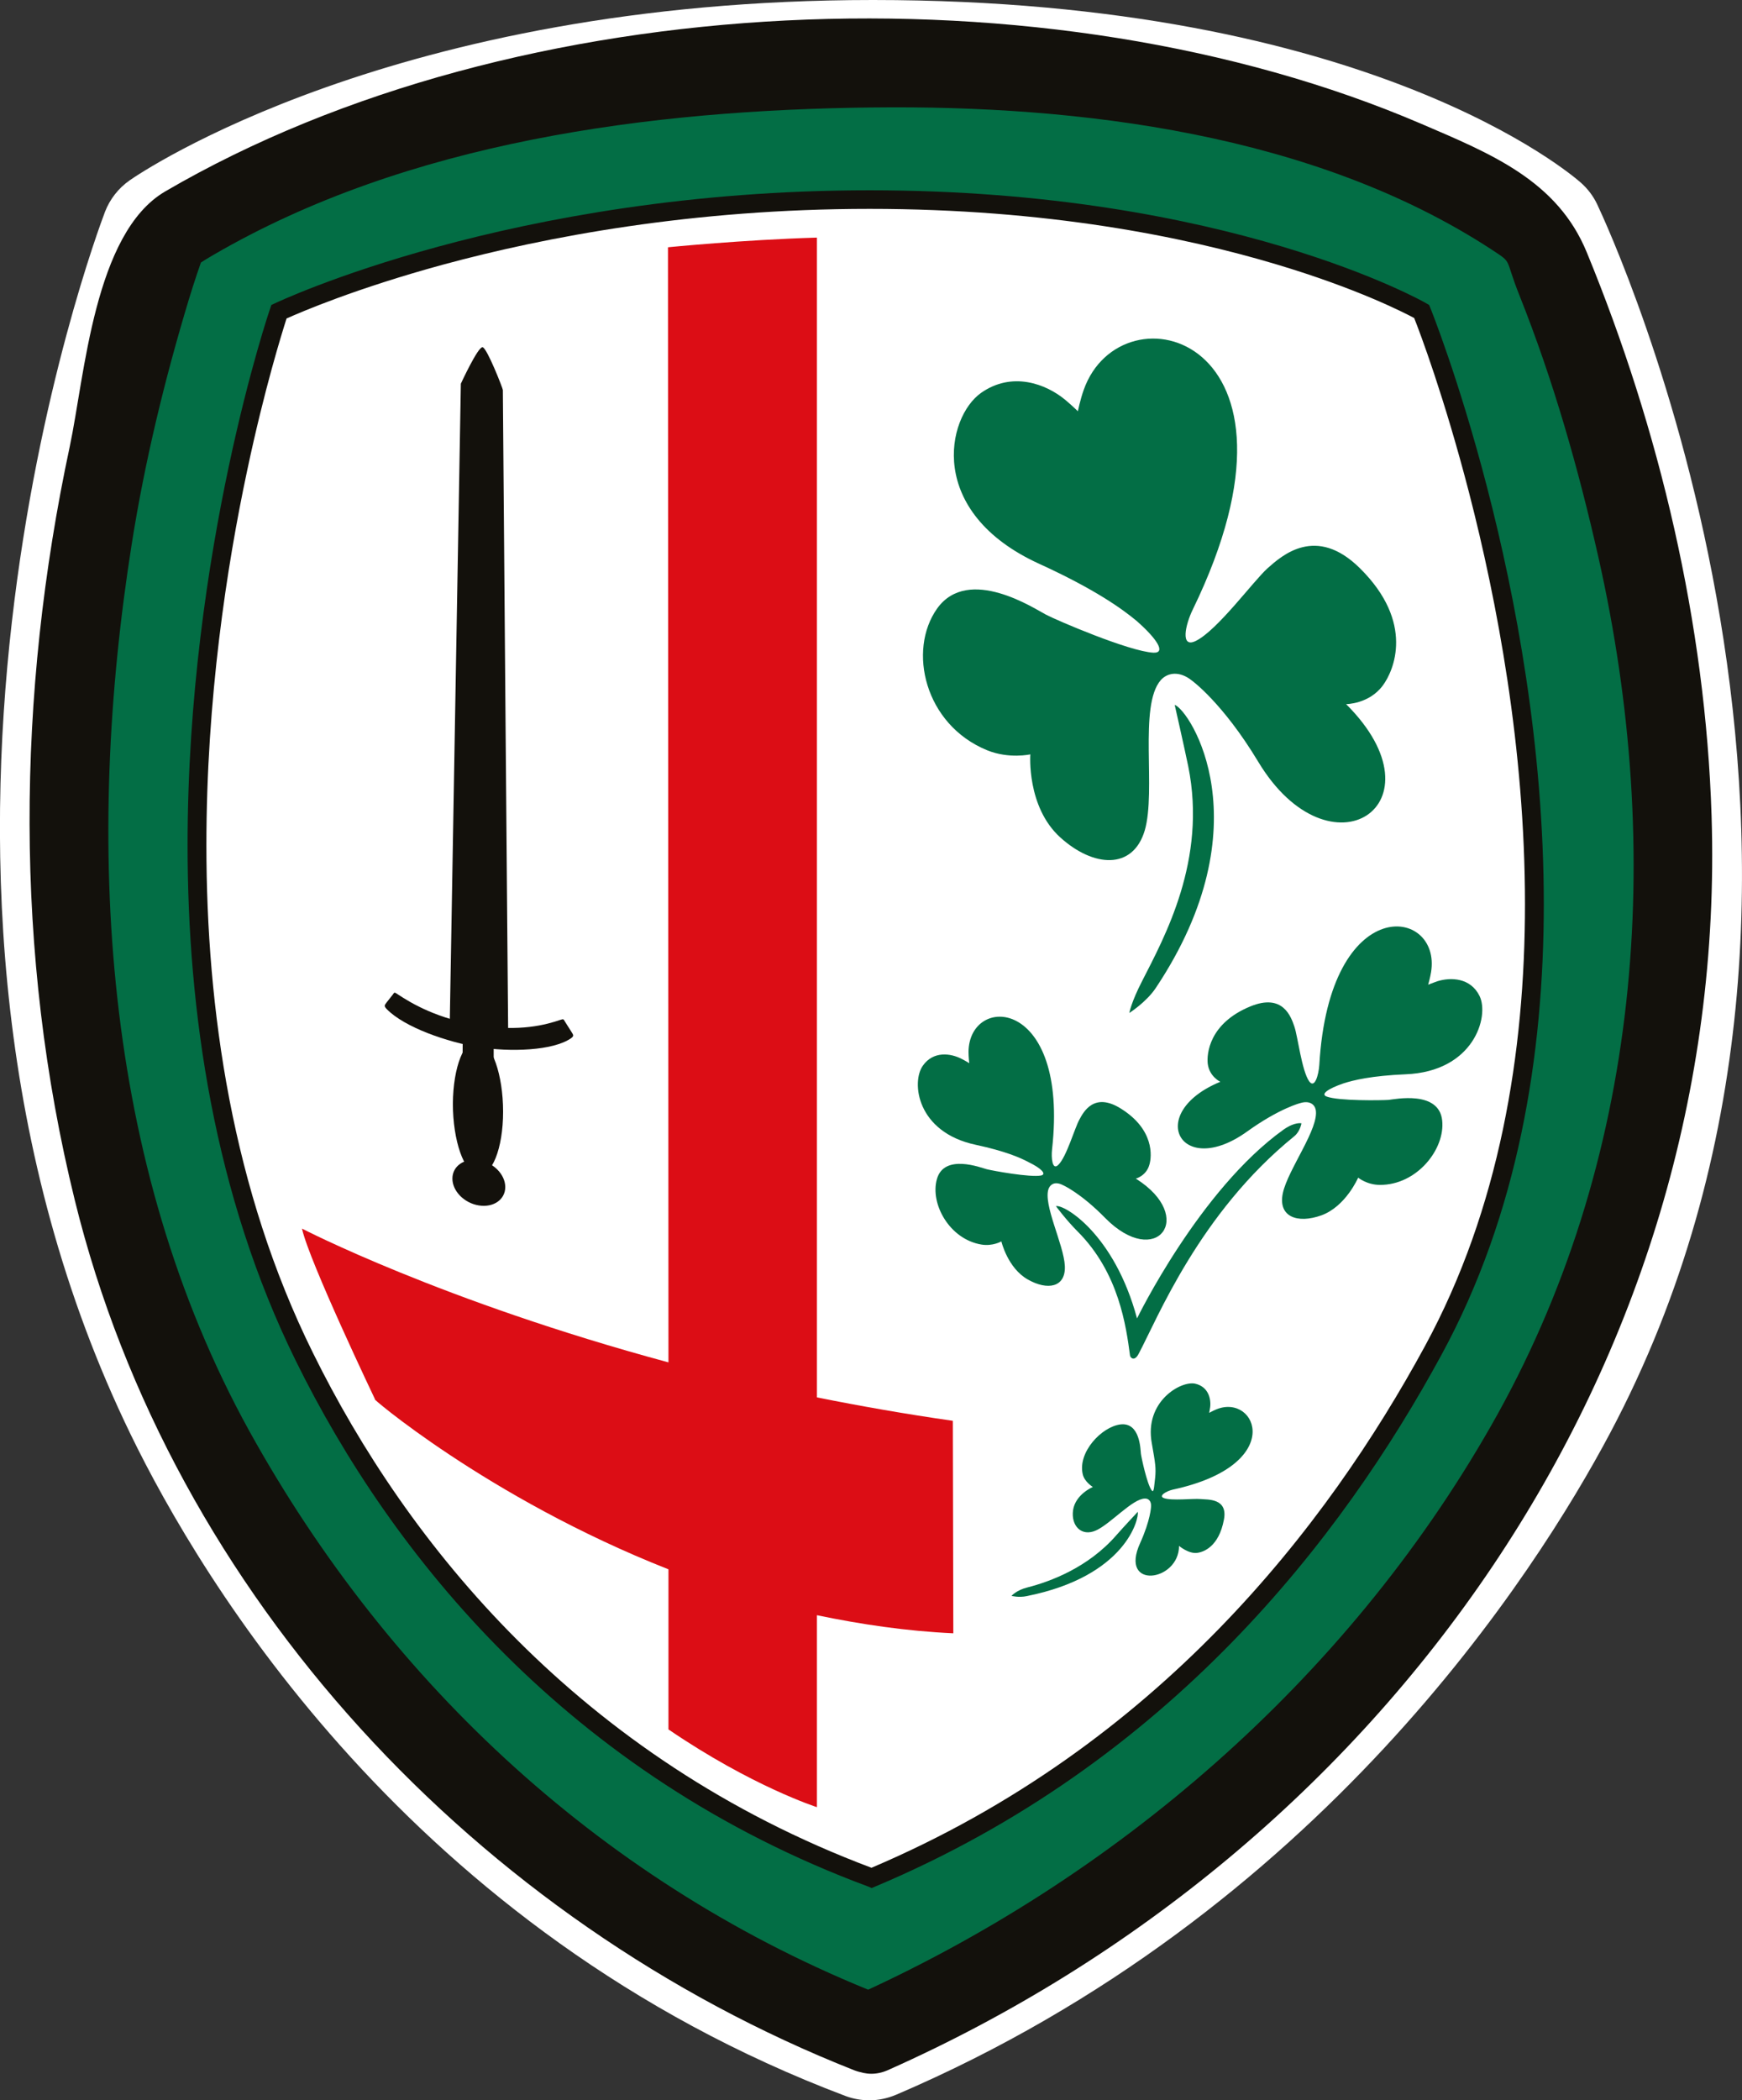 <?xml version="1.0" encoding="utf-8"?>
<!-- Generator: Adobe Illustrator 21.1.0, SVG Export Plug-In . SVG Version: 6.00 Build 0)  -->
<svg version="1.1" id="Layer_1" xmlns="http://www.w3.org/2000/svg" xmlns:xlink="http://www.w3.org/1999/xlink" x="0px" y="0px"
	 viewBox="0 0 721.6 869.8" style="enable-background:new 0 0 721.6 869.8;" xml:space="preserve">
<rect x="0" y="0" width="721.6" height="869.8" fill="#333333" stroke="none"/>
<style type="text/css">
	.st0{fill:#036E45;}
	.st1{fill:#FFFFFF;}
	.st2{fill:none;}
	.st3{fill:#13110C;}
	.st4{fill:#DC0D15;}
</style>
<path class="st0" d="M360.1,841.7c140.3-60,234.4-171.9,281.9-261.3c118.3-222.6-5.8-483.7-5.8-483.7s-77-68.5-274.6-68.5
	c-191.9,0-291.7,69.6-291.7,69.6s-99.2,259.7,9.6,483.9C125.1,675.8,216.8,787.6,360.1,841.7z"/>
<path class="st1" d="M361.6,28.1c197.6,0,274.6,68.5,274.6,68.5s124.1,261.1,5.8,483.7c-47.5,89.3-141.6,201.3-281.9,261.3
	c-143.4-54.1-235-165.8-280.7-260C-29.4,357.5,69.8,97.8,69.8,97.8S169.7,28.1,361.6,28.1 M361.6,0C163.2,0,58.1,71.6,53.7,74.7
	c-4.6,3.2-8.2,7.8-10.2,13C39.3,98.8-58.8,361.5,54.1,594C83.1,653.7,170,800,350.2,868c3.2,1.2,6.6,1.8,9.9,1.8
	c3.8,0,7.5-0.8,11.1-2.3c175.3-75,265.2-216.5,295.7-273.9c123.5-232.5,0-497.8-5.3-509c-1.6-3.4-3.9-6.4-6.7-8.9
	C651.4,72.6,567.6,0,361.6,0L361.6,0z"/>
<path class="st2" d="M360.1,841.7c140.3-60,234.4-171.9,281.9-261.3c118.3-222.6-5.8-483.7-5.8-483.7s-77-68.5-274.6-68.5
	c-191.9,0-291.7,69.6-291.7,69.6s-99.2,259.7,9.6,483.9C125.1,675.8,216.8,787.6,360.1,841.7z"/>
<path class="st3" d="M367.8,857.3C573.5,765.8,716.2,565.6,709,337.9c-2.5-79.5-21.5-160-51.7-233.4c-12.2-29.7-39.6-40.8-68.5-53.2
	C434.5-14.9,214.5-6,68.4,79.3c-29.4,17.2-33.3,76.4-39.5,105.6C6.9,287.8,5.8,394.8,31,497.1C71.4,661.4,198.6,796,353.7,857.3
	c19.6,7.8,30.1-23.8,10.7-31.4c-112.8-44.6-202.7-127.7-261.2-233.4C41.9,481.3,35.1,348.2,54.6,225.1c5.4-34.1,13.6-67.9,23.6-101
	c2.1-6.9,4.4-13.8,6.9-20.6c-3.2,8.7-10.2,9.9,2.9,2.3C169,58.5,269.6,45.5,361.6,44.5c85.4-1,182.8,10.9,256.2,58.8
	c9.1,6,5.2,3,11.6,19c14,35.1,24.4,71.6,32.7,108.4c27.5,121.9,18.1,250.6-44.7,360.2c-60,105-155.6,187.6-265.5,236.6
	C332.6,836.1,348.7,865.8,367.8,857.3z"/>
<path class="st1" d="M361.1,777.7c120.6-50.7,191.7-143,232.7-218.4c97-178.8-4.8-430.3-4.8-430.3s-81.1-46.3-228.7-46.3
	c-147.7,0-244.6,46.5-244.6,46.5s-83,243.3,10.5,432.9C165.3,641.6,237.9,731.9,361.1,777.7z"/>
<path class="st1" d="M361.1,777.7c120.6-50.7,191.7-143,232.7-218.4c97-178.8-4.8-430.3-4.8-430.3s-81.1-46.3-228.7-46.3
	c-147.7,0-244.6,46.5-244.6,46.5s-83,243.3,10.5,432.9C165.3,641.6,237.9,731.9,361.1,777.7z"/>
<path class="st3" d="M359.7,781.3c-124.3-46.1-197.5-137.3-237.1-217.6l0,0c-34-69-44.9-144.9-44.9-213.7l0,0
	c0-122.1,34.1-222,34.2-222.2l0,0l0.5-1.5l1.5-0.7c0.3-0.1,97.8-46.8,246.3-46.8l0,0c148.5,0,230.2,46.5,230.6,46.8l0,0l1.2,0.7
	l0.5,1.2c0.1,0.3,47,115.9,47,246.9l0,0c0,62.4-10.6,128.3-42.4,186.7l0,0c-41.2,75.9-112.9,169-234.6,220.2l0,0l-1.4,0.6
	L359.7,781.3L359.7,781.3z M361,777.7l1.4-3.6L361,777.7L361,777.7z M102.4,194.8c-8.5,39.9-16.9,94.9-16.9,155.2l0,0
	c0,68,10.7,142.7,44.1,210.2l0,0C168.4,638.9,239.8,728,361,773.5l0,0C479.6,723.1,549.8,632,590.3,557.4l0,0
	c30.9-56.9,41.4-121.5,41.4-183l0,0c0-64.6-11.6-125.6-23.2-170.5l0,0c-10.2-39.4-20.3-66.2-22.7-72.2l0,0
	c-4.7-2.5-23.9-12.3-57-22.2l0,0c-38.4-11.5-95.2-23-168.6-23l0,0c-73.4,0-134.3,11.6-176.7,23.1l0,0c-36.3,9.9-59,19.7-64.8,22.3
	l0,0C116.8,137.9,109.6,160.8,102.4,194.8L102.4,194.8z"/>
<path class="st2" d="M360.1,777.6c120.6-50.7,193.4-142.2,234.3-217.7c97-178.7-4.8-430.3-4.8-430.3s-83.8-47-229.4-47
	c-145.6,0-244,47.1-244,47.1s-83,243.3,10.5,432.9C166,642.2,236.9,731.8,360.1,777.6z"/>
<path class="st3" d="M210.5,427.8c0,0-2.2-259.3-2.2-266.3c0-0.6-6.6-17.5-8.4-17.7c-1.9-0.3-9,15.1-9,15.1L186.3,424L210.5,427.8z"
	/>
<polygon class="st3" points="204.5,443.4 191.6,441.4 191.7,426.7 204.5,428.7 "/>
<path class="st3" d="M209.3,491.6c0,5.2-4.9,8.6-11,7.6c-6.1-1-10.9-6-10.9-11.1c0-5.2,4.9-8.6,11-7.6
	C204.4,481.4,209.3,486.4,209.3,491.6z"/>
<path class="st3" d="M208.4,460.4c0,15.3-4.7,27-10.5,26.1c-5.7-0.9-10.3-14.1-10.3-29.4c0.1-15.3,4.7-27,10.5-26.1
	C203.8,431.9,208.4,445.1,208.4,460.4z"/>
<path class="st3" d="M198.9,433.8c-13.8-2.2-31.3-8.4-38.6-15.8c-1.4-1.4-1-1.7-0.2-2.8l2.6-3.3c0.7-1,0.6-1.1,2.1-0.1
	c5.6,3.7,16.4,10.2,34.2,13"/>
<path class="st3" d="M197.8,433.6c13.8,2.2,31.3,1.5,38.7-3.6c1.4-1,1-1.4,0.2-2.7l-2.6-4.1c-0.7-1.2-0.6-1.3-2.1-0.8
	c-5.6,1.9-16.5,5-34.2,2.2"/>
<path class="st0" d="M478.8,409.1c-3.9,5.9-11,10.4-11,10.4s0.8-4.5,5.3-13.2c9.2-18.1,27-50.1,19.1-89c-1.8-8.7-5.6-25.4-5.6-25.4
	C492.9,294.1,523.9,341.4,478.8,409.1z"/>
<path class="st0" d="M477.8,270.3c-10-0.5-40.3-13.5-44.6-15.8c-4.3-2.2-32-20.6-45-2.5c-12.3,17.3-5.2,48.1,20.7,58.7
	c9.1,3.7,17.9,1.7,17.9,1.7s-1.6,21.7,12.4,34.4c13.7,12.4,30.1,13.6,35-2.9c4.8-16.5-2.6-51.6,6.6-62.2c2.7-3.1,7.7-4.1,13,0.2
	c0,0,12.7,9.2,27.3,33.4c29.8,49.7,78.2,17.8,36.5-23.7c0,0,9.5,0,15.2-7.7c4.5-6,13.4-26-9.5-48.6c-18.2-18-32.3-5.2-38.2,0
	c-5.9,5.3-20.7,25.6-29.7,30.1c-6.6,3.3-4.4-6.7-1.3-13c55-113.1-29.6-135.1-45.2-90.9c-1.4,3.9-2.4,8.8-2.4,8.8s-2.7-2.6-5.1-4.6
	c-8.1-6.8-22.2-12-35-3c-14.3,10.1-22.8,49.4,24.1,70.8c23.2,10.6,34.4,18.7,40.4,23.7C479.3,264.6,483.1,270.5,477.8,270.3z"/>
<path class="st0" d="M425.3,661c-3.3,0.7-6.3-0.1-6.3-0.1s2.1-2.4,6.6-3.5c9.4-2.4,25.2-8.2,36.9-21.7c2.8-3.2,8.8-9.6,8.8-9.6
	C471.9,629,466.3,652.8,425.3,661z"/>
<path class="st0" d="M477,617.1c-1.9-2.7-4.2-13.5-4.4-15.1c-0.2-1.7-0.3-13.1-8.5-12.1c-7.8,1-17.7,11.5-15.6,20.6
	c0.7,3.2,4.2,5.3,4.2,5.3s-7.2,3-8.2,9.6c-0.9,6.5,3.5,11.1,9.5,8.4c6-2.7,15.1-13.1,20.2-13.2c1.5-0.1,2.8,1,2.6,3.4
	c0,0-0.2,5.5-4.5,15c-8.9,19.5,16.1,16.1,16.1,1.2c0,0,3.9,3.3,7.4,2.9c2.7-0.3,9.1-2.5,11.2-13.8c1.7-9-6.9-8.2-9.7-8.5
	c-2.8-0.3-12,0.8-15.2-0.4c-2.4-0.9,1.1-2.9,3.7-3.5c47.2-10.2,34.8-39.9,18.2-33.3c-1.5,0.6-3.1,1.5-3.1,1.5s0.2-1.3,0.4-2.4
	c0.4-3.7-0.9-8.5-6.3-9.7c-6-1.2-21,7.5-17.9,24.6c1.5,8.5,1.8,10.4,1.4,14.4C478,616.1,478,618.5,477,617.1z"/>
<path class="st0" d="M471,546c0,0,25.9-53.3,60.7-78.2c4.7-3.3,7.4-2.6,7.4-2.6s-0.5,3.3-2.9,5.3c-39.4,31.9-56.9,75.9-64.5,90.1
	c-1.8,3.5-3.5,1.6-3.6,0.8c-1.6-11.9-4.5-34.2-21.7-51.4c-4.8-4.8-9-10.5-9-10.5C440.8,498.7,461.6,511,471,546z"/>
<path class="st0" d="M431.3,486.8c-4.6,0.9-20.3-2-22.6-2.6c-2.3-0.6-17.6-6.6-20.6,4.1c-2.9,10.2,5.2,24.9,18.4,27.1
	c4.7,0.8,8.3-1.3,8.3-1.3s2.6,11.1,11,15.8c8.1,4.6,15.7,3.3,15.3-5.6c-0.4-8.9-9.2-25.7-6.7-32.1c0.8-1.9,2.8-3,5.9-1.4
	c0,0,7.2,3.1,17.5,13.6c21.2,21.5,38-0.4,12.7-16.3c0,0,4.3-1.1,5.6-5.7c1.1-3.6,2-14.7-11.8-23.3c-11-6.9-15.4,1.2-17.2,4.6
	c-1.9,3.4-5.3,15.4-8.7,18.7c-2.5,2.5-3-2.9-2.6-6.4c7.1-63.5-34.4-64.5-34.6-40.4c0,2.1,0.3,4.7,0.3,4.7s-1.6-1-3-1.7
	c-4.7-2.5-11.9-3.4-16.2,2.7c-4.9,6.8-2.6,27.6,21.9,32.8c12.1,2.6,18.4,5.3,21.9,7.2C431.1,483.7,433.7,486.2,431.3,486.8z"/>
<path class="st0" d="M549.5,454.1c4.9,1.9,23,1.6,25.7,1.4c2.7-0.3,20.9-4,22.2,8.5c1.3,11.9-10.5,26.8-25.8,26.7c-5.4,0-9-3-9-3
	s-5.1,11.9-15.2,15.6c-10,3.6-18.1,0.6-16-9.2c2.1-9.8,15.2-26.9,13.6-34.6c-0.5-2.2-2.6-3.8-6.3-2.7c0,0-8.6,2.1-22.1,11.8
	c-27.7,19.9-42.4-7.7-11.1-20.6c0,0-4.5-2.1-5.2-7.4c-0.5-4.2,0.6-16.8,17.6-23.8c13.6-5.6,16.9,4.3,18.3,8.4
	c1.4,4.1,3,18.1,6.1,22.6c2.3,3.2,3.9-2.6,4.2-6.7c4.2-72.3,50.7-65.4,46.3-38.5c-0.4,2.4-1.2,5.2-1.2,5.2s2-0.8,3.7-1.4
	c5.7-1.8,13.9-1.5,17.6,6.1c4.1,8.5-2.4,31.3-30.7,32.4c-14,0.6-21.5,2.4-25.8,3.8C550.3,450.8,546.9,453.1,549.5,454.1z"/>
<path class="st4" d="M394.9,676.4l-0.2-88c-19.6-2.8-38.3-6.1-56.3-9.7V98.4c-30.7,0.9-61.7,4-61.7,4l0.2,461.8
	c-93.8-25.3-151.8-55.4-151.8-55.4c2.8,13.2,30.3,70.8,30.3,70.8c-3.8-2.7,46.1,40.6,121.5,70.3l0,66.3
	c34.6,23.6,61.5,32.2,61.5,32.2v-79.5C356.6,672.7,375.5,675.5,394.9,676.4z"/>
</svg>
